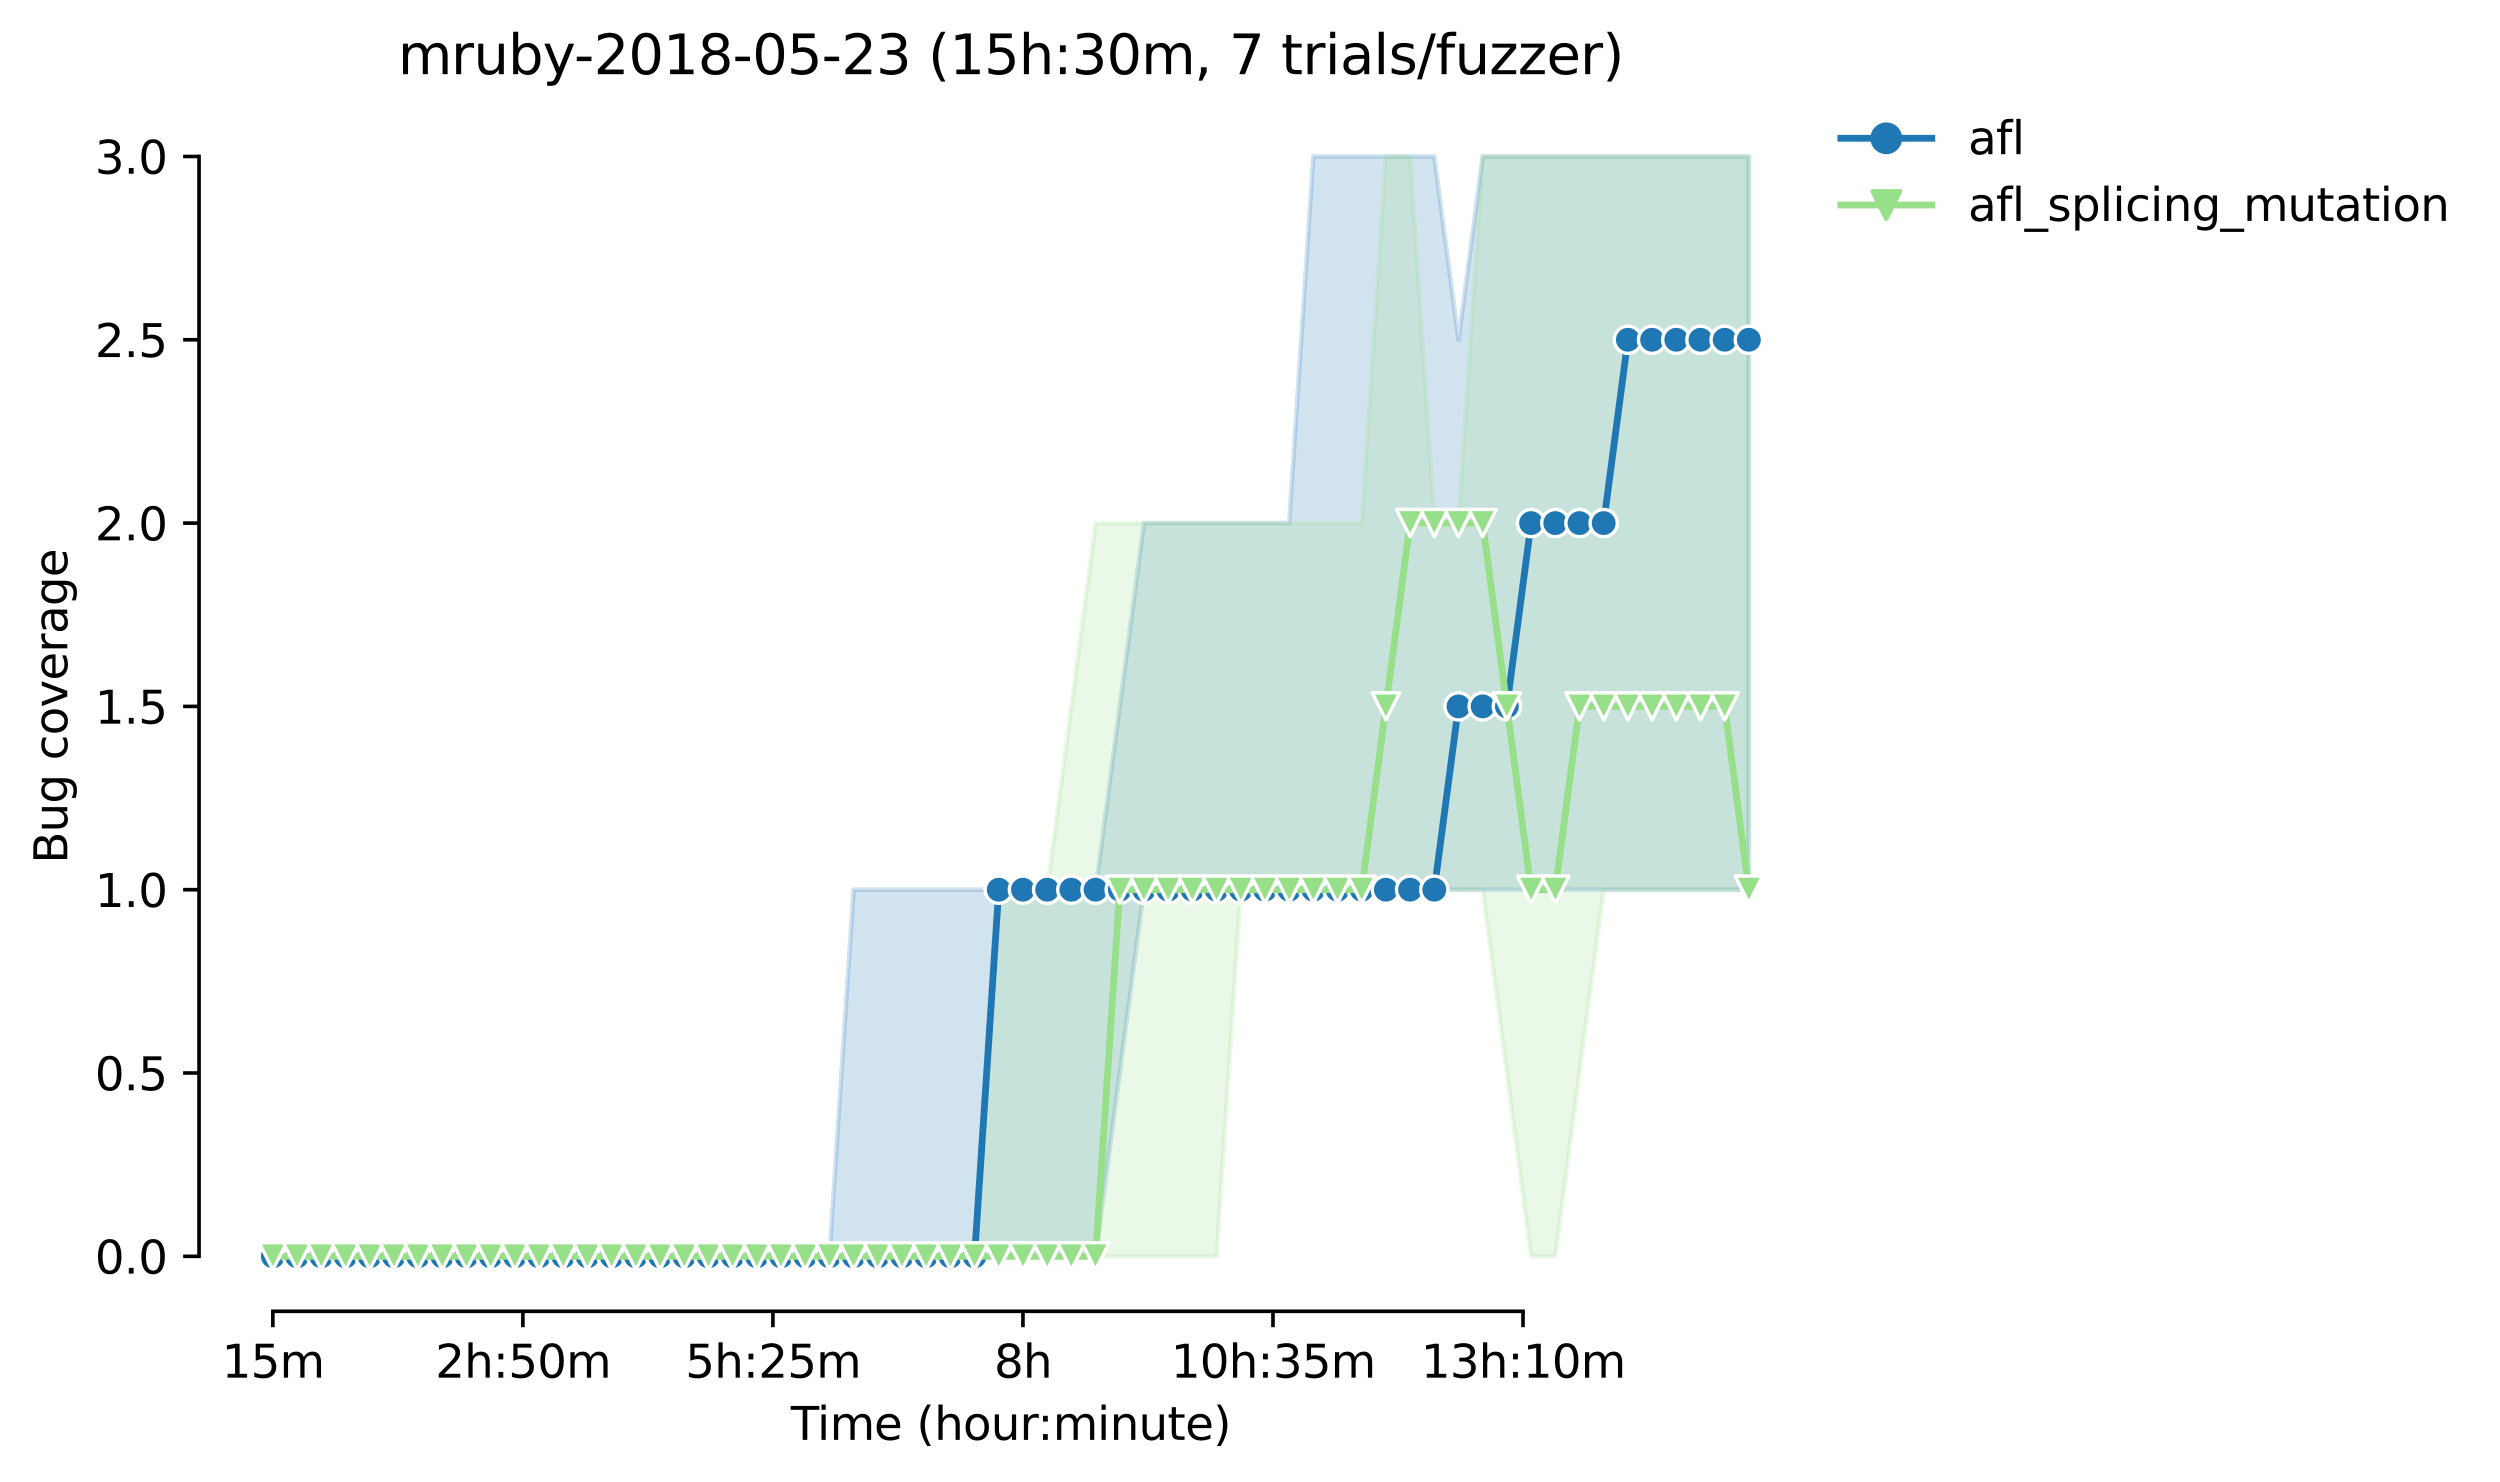 <?xml version="1.0" encoding="utf-8" standalone="no"?>
<!DOCTYPE svg PUBLIC "-//W3C//DTD SVG 1.1//EN"
  "http://www.w3.org/Graphics/SVG/1.1/DTD/svg11.dtd">
<svg height="325.986pt" version="1.1" viewBox="0 0 549.886 325.986" width="549.886pt" xmlns="http://www.w3.org/2000/svg" xmlns:xlink="http://www.w3.org/1999/xlink">
 <defs>
  <style type="text/css">*{stroke-linecap:butt;stroke-linejoin:round;}</style>
 </defs>
 <g id="figure_1">
  <g id="patch_1">
   <path d="M 0 325.986 
L 549.886 325.986 
L 549.886 0 
L 0 0 
z
" style="fill:#ffffff;"/>
  </g>
  <g id="axes_1">
   <g id="patch_2">
    <path d="M 43.781 288.43 
L 400.901 288.43 
L 400.901 22.318 
L 43.781 22.318 
z
" style="fill:#ffffff;"/>
   </g>
   <g id="PolyCollection_1">
    <defs>
     <path d="M 60.014 -49.652 
L 60.014 -49.652 
L 65.336 -49.652 
L 70.658 -49.652 
L 75.981 -49.652 
L 81.303 -49.652 
L 86.625 -49.652 
L 91.947 -49.652 
L 97.269 -49.652 
L 102.592 -49.652 
L 107.914 -49.652 
L 113.236 -49.652 
L 118.558 -49.652 
L 123.88 -49.652 
L 129.203 -49.652 
L 134.525 -49.652 
L 139.847 -49.652 
L 145.169 -49.652 
L 150.491 -49.652 
L 155.814 -49.652 
L 161.136 -49.652 
L 166.458 -49.652 
L 171.78 -49.652 
L 177.103 -49.652 
L 182.425 -49.652 
L 187.747 -49.652 
L 193.069 -49.652 
L 198.391 -49.652 
L 203.714 -49.652 
L 209.036 -49.652 
L 214.358 -49.652 
L 219.68 -49.652 
L 225.002 -49.652 
L 230.325 -49.652 
L 235.647 -49.652 
L 240.969 -49.652 
L 246.291 -89.972 
L 251.613 -130.292 
L 256.936 -130.292 
L 262.258 -130.292 
L 267.58 -130.292 
L 272.902 -130.292 
L 278.224 -130.292 
L 283.547 -130.292 
L 288.869 -130.292 
L 294.191 -130.292 
L 299.513 -130.292 
L 304.835 -130.292 
L 310.158 -130.292 
L 315.48 -130.292 
L 320.802 -130.292 
L 326.124 -130.292 
L 331.446 -130.292 
L 336.769 -130.292 
L 342.091 -130.292 
L 347.413 -130.292 
L 352.735 -130.292 
L 358.057 -130.292 
L 363.38 -130.292 
L 368.702 -130.292 
L 374.024 -130.292 
L 379.346 -130.292 
L 384.669 -130.292 
L 384.669 -291.572 
L 384.669 -291.572 
L 379.346 -291.572 
L 374.024 -291.572 
L 368.702 -291.572 
L 363.38 -291.572 
L 358.057 -291.572 
L 352.735 -291.572 
L 347.413 -291.572 
L 342.091 -291.572 
L 336.769 -291.572 
L 331.446 -291.572 
L 326.124 -291.572 
L 320.802 -251.252 
L 315.48 -291.572 
L 310.158 -291.572 
L 304.835 -291.572 
L 299.513 -291.572 
L 294.191 -291.572 
L 288.869 -291.572 
L 283.547 -210.932 
L 278.224 -210.932 
L 272.902 -210.932 
L 267.58 -210.932 
L 262.258 -210.932 
L 256.936 -210.932 
L 251.613 -210.932 
L 246.291 -170.612 
L 240.969 -130.292 
L 235.647 -130.292 
L 230.325 -130.292 
L 225.002 -130.292 
L 219.68 -130.292 
L 214.358 -130.292 
L 209.036 -130.292 
L 203.714 -130.292 
L 198.391 -130.292 
L 193.069 -130.292 
L 187.747 -130.292 
L 182.425 -49.652 
L 177.103 -49.652 
L 171.78 -49.652 
L 166.458 -49.652 
L 161.136 -49.652 
L 155.814 -49.652 
L 150.491 -49.652 
L 145.169 -49.652 
L 139.847 -49.652 
L 134.525 -49.652 
L 129.203 -49.652 
L 123.88 -49.652 
L 118.558 -49.652 
L 113.236 -49.652 
L 107.914 -49.652 
L 102.592 -49.652 
L 97.269 -49.652 
L 91.947 -49.652 
L 86.625 -49.652 
L 81.303 -49.652 
L 75.981 -49.652 
L 70.658 -49.652 
L 65.336 -49.652 
L 60.014 -49.652 
z
" id="me51b32b2ed" style="stroke:#1f77b4;stroke-opacity:0.2;"/>
    </defs>
    <g clip-path="url(#p54ca80a690)">
     <use style="fill:#1f77b4;fill-opacity:0.2;stroke:#1f77b4;stroke-opacity:0.2;" x="0" xlink:href="#me51b32b2ed" y="325.986"/>
    </g>
   </g>
   <g id="PolyCollection_2">
    <defs>
     <path d="M 60.014 -49.652 
L 60.014 -49.652 
L 65.336 -49.652 
L 70.658 -49.652 
L 75.981 -49.652 
L 81.303 -49.652 
L 86.625 -49.652 
L 91.947 -49.652 
L 97.269 -49.652 
L 102.592 -49.652 
L 107.914 -49.652 
L 113.236 -49.652 
L 118.558 -49.652 
L 123.88 -49.652 
L 129.203 -49.652 
L 134.525 -49.652 
L 139.847 -49.652 
L 145.169 -49.652 
L 150.491 -49.652 
L 155.814 -49.652 
L 161.136 -49.652 
L 166.458 -49.652 
L 171.78 -49.652 
L 177.103 -49.652 
L 182.425 -49.652 
L 187.747 -49.652 
L 193.069 -49.652 
L 198.391 -49.652 
L 203.714 -49.652 
L 209.036 -49.652 
L 214.358 -49.652 
L 219.68 -49.652 
L 225.002 -49.652 
L 230.325 -49.652 
L 235.647 -49.652 
L 240.969 -49.652 
L 246.291 -49.652 
L 251.613 -49.652 
L 256.936 -49.652 
L 262.258 -49.652 
L 267.58 -49.652 
L 272.902 -130.292 
L 278.224 -130.292 
L 283.547 -130.292 
L 288.869 -130.292 
L 294.191 -130.292 
L 299.513 -130.292 
L 304.835 -130.292 
L 310.158 -130.292 
L 315.48 -130.292 
L 320.802 -130.292 
L 326.124 -130.292 
L 331.446 -89.972 
L 336.769 -49.652 
L 342.091 -49.652 
L 347.413 -89.972 
L 352.735 -130.292 
L 358.057 -130.292 
L 363.38 -130.292 
L 368.702 -130.292 
L 374.024 -130.292 
L 379.346 -130.292 
L 384.669 -130.292 
L 384.669 -291.572 
L 384.669 -291.572 
L 379.346 -291.572 
L 374.024 -291.572 
L 368.702 -291.572 
L 363.38 -291.572 
L 358.057 -291.572 
L 352.735 -291.572 
L 347.413 -291.572 
L 342.091 -291.572 
L 336.769 -291.572 
L 331.446 -291.572 
L 326.124 -291.572 
L 320.802 -210.932 
L 315.48 -210.932 
L 310.158 -291.572 
L 304.835 -291.572 
L 299.513 -210.932 
L 294.191 -210.932 
L 288.869 -210.932 
L 283.547 -210.932 
L 278.224 -210.932 
L 272.902 -210.932 
L 267.58 -210.932 
L 262.258 -210.932 
L 256.936 -210.932 
L 251.613 -210.932 
L 246.291 -210.932 
L 240.969 -210.932 
L 235.647 -170.612 
L 230.325 -130.292 
L 225.002 -130.292 
L 219.68 -130.292 
L 214.358 -49.652 
L 209.036 -49.652 
L 203.714 -49.652 
L 198.391 -49.652 
L 193.069 -49.652 
L 187.747 -49.652 
L 182.425 -49.652 
L 177.103 -49.652 
L 171.78 -49.652 
L 166.458 -49.652 
L 161.136 -49.652 
L 155.814 -49.652 
L 150.491 -49.652 
L 145.169 -49.652 
L 139.847 -49.652 
L 134.525 -49.652 
L 129.203 -49.652 
L 123.88 -49.652 
L 118.558 -49.652 
L 113.236 -49.652 
L 107.914 -49.652 
L 102.592 -49.652 
L 97.269 -49.652 
L 91.947 -49.652 
L 86.625 -49.652 
L 81.303 -49.652 
L 75.981 -49.652 
L 70.658 -49.652 
L 65.336 -49.652 
L 60.014 -49.652 
z
" id="mda4cd35706" style="stroke:#98df8a;stroke-opacity:0.2;"/>
    </defs>
    <g clip-path="url(#p54ca80a690)">
     <use style="fill:#98df8a;fill-opacity:0.2;stroke:#98df8a;stroke-opacity:0.2;" x="0" xlink:href="#mda4cd35706" y="325.986"/>
    </g>
   </g>
   <g id="matplotlib.axis_1">
    <g id="xtick_1">
     <g id="line2d_1">
      <defs>
       <path d="M 0 0 
L 0 3.5 
" id="m172c577418" style="stroke:#000000;stroke-width:0.8;"/>
      </defs>
      <g>
       <use style="stroke:#000000;stroke-width:0.8;" x="60.014" xlink:href="#m172c577418" y="288.43"/>
      </g>
     </g>
     <g id="text_1">
      <!-- 15m -->
      <g transform="translate(48.781 303.029)scale(0.1 -0.1)">
       <defs>
        <path d="M 794 531 
L 1825 531 
L 1825 4091 
L 703 3866 
L 703 4441 
L 1819 4666 
L 2450 4666 
L 2450 531 
L 3481 531 
L 3481 0 
L 794 0 
L 794 531 
z
" id="DejaVuSans-31" transform="scale(0.016)"/>
        <path d="M 691 4666 
L 3169 4666 
L 3169 4134 
L 1269 4134 
L 1269 2991 
Q 1406 3038 1543 3061 
Q 1681 3084 1819 3084 
Q 2600 3084 3056 2656 
Q 3513 2228 3513 1497 
Q 3513 744 3044 326 
Q 2575 -91 1722 -91 
Q 1428 -91 1123 -41 
Q 819 9 494 109 
L 494 744 
Q 775 591 1075 516 
Q 1375 441 1709 441 
Q 2250 441 2565 725 
Q 2881 1009 2881 1497 
Q 2881 1984 2565 2268 
Q 2250 2553 1709 2553 
Q 1456 2553 1204 2497 
Q 953 2441 691 2322 
L 691 4666 
z
" id="DejaVuSans-35" transform="scale(0.016)"/>
        <path d="M 3328 2828 
Q 3544 3216 3844 3400 
Q 4144 3584 4550 3584 
Q 5097 3584 5394 3201 
Q 5691 2819 5691 2113 
L 5691 0 
L 5113 0 
L 5113 2094 
Q 5113 2597 4934 2840 
Q 4756 3084 4391 3084 
Q 3944 3084 3684 2787 
Q 3425 2491 3425 1978 
L 3425 0 
L 2847 0 
L 2847 2094 
Q 2847 2600 2669 2842 
Q 2491 3084 2119 3084 
Q 1678 3084 1418 2786 
Q 1159 2488 1159 1978 
L 1159 0 
L 581 0 
L 581 3500 
L 1159 3500 
L 1159 2956 
Q 1356 3278 1631 3431 
Q 1906 3584 2284 3584 
Q 2666 3584 2933 3390 
Q 3200 3197 3328 2828 
z
" id="DejaVuSans-6d" transform="scale(0.016)"/>
       </defs>
       <use xlink:href="#DejaVuSans-31"/>
       <use x="63.623" xlink:href="#DejaVuSans-35"/>
       <use x="127.246" xlink:href="#DejaVuSans-6d"/>
      </g>
     </g>
    </g>
    <g id="xtick_2">
     <g id="line2d_2">
      <g>
       <use style="stroke:#000000;stroke-width:0.8;" x="115.01" xlink:href="#m172c577418" y="288.43"/>
      </g>
     </g>
     <g id="text_2">
      <!-- 2h:50m -->
      <g transform="translate(95.743 303.029)scale(0.1 -0.1)">
       <defs>
        <path d="M 1228 531 
L 3431 531 
L 3431 0 
L 469 0 
L 469 531 
Q 828 903 1448 1529 
Q 2069 2156 2228 2338 
Q 2531 2678 2651 2914 
Q 2772 3150 2772 3378 
Q 2772 3750 2511 3984 
Q 2250 4219 1831 4219 
Q 1534 4219 1204 4116 
Q 875 4013 500 3803 
L 500 4441 
Q 881 4594 1212 4672 
Q 1544 4750 1819 4750 
Q 2544 4750 2975 4387 
Q 3406 4025 3406 3419 
Q 3406 3131 3298 2873 
Q 3191 2616 2906 2266 
Q 2828 2175 2409 1742 
Q 1991 1309 1228 531 
z
" id="DejaVuSans-32" transform="scale(0.016)"/>
        <path d="M 3513 2113 
L 3513 0 
L 2938 0 
L 2938 2094 
Q 2938 2591 2744 2837 
Q 2550 3084 2163 3084 
Q 1697 3084 1428 2787 
Q 1159 2491 1159 1978 
L 1159 0 
L 581 0 
L 581 4863 
L 1159 4863 
L 1159 2956 
Q 1366 3272 1645 3428 
Q 1925 3584 2291 3584 
Q 2894 3584 3203 3211 
Q 3513 2838 3513 2113 
z
" id="DejaVuSans-68" transform="scale(0.016)"/>
        <path d="M 750 794 
L 1409 794 
L 1409 0 
L 750 0 
L 750 794 
z
M 750 3309 
L 1409 3309 
L 1409 2516 
L 750 2516 
L 750 3309 
z
" id="DejaVuSans-3a" transform="scale(0.016)"/>
        <path d="M 2034 4250 
Q 1547 4250 1301 3770 
Q 1056 3291 1056 2328 
Q 1056 1369 1301 889 
Q 1547 409 2034 409 
Q 2525 409 2770 889 
Q 3016 1369 3016 2328 
Q 3016 3291 2770 3770 
Q 2525 4250 2034 4250 
z
M 2034 4750 
Q 2819 4750 3233 4129 
Q 3647 3509 3647 2328 
Q 3647 1150 3233 529 
Q 2819 -91 2034 -91 
Q 1250 -91 836 529 
Q 422 1150 422 2328 
Q 422 3509 836 4129 
Q 1250 4750 2034 4750 
z
" id="DejaVuSans-30" transform="scale(0.016)"/>
       </defs>
       <use xlink:href="#DejaVuSans-32"/>
       <use x="63.623" xlink:href="#DejaVuSans-68"/>
       <use x="127.002" xlink:href="#DejaVuSans-3a"/>
       <use x="160.693" xlink:href="#DejaVuSans-35"/>
       <use x="224.316" xlink:href="#DejaVuSans-30"/>
       <use x="287.939" xlink:href="#DejaVuSans-6d"/>
      </g>
     </g>
    </g>
    <g id="xtick_3">
     <g id="line2d_3">
      <g>
       <use style="stroke:#000000;stroke-width:0.8;" x="170.006" xlink:href="#m172c577418" y="288.43"/>
      </g>
     </g>
     <g id="text_3">
      <!-- 5h:25m -->
      <g transform="translate(150.739 303.029)scale(0.1 -0.1)">
       <use xlink:href="#DejaVuSans-35"/>
       <use x="63.623" xlink:href="#DejaVuSans-68"/>
       <use x="127.002" xlink:href="#DejaVuSans-3a"/>
       <use x="160.693" xlink:href="#DejaVuSans-32"/>
       <use x="224.316" xlink:href="#DejaVuSans-35"/>
       <use x="287.939" xlink:href="#DejaVuSans-6d"/>
      </g>
     </g>
    </g>
    <g id="xtick_4">
     <g id="line2d_4">
      <g>
       <use style="stroke:#000000;stroke-width:0.8;" x="225.002" xlink:href="#m172c577418" y="288.43"/>
      </g>
     </g>
     <g id="text_4">
      <!-- 8h -->
      <g transform="translate(218.652 303.029)scale(0.1 -0.1)">
       <defs>
        <path d="M 2034 2216 
Q 1584 2216 1326 1975 
Q 1069 1734 1069 1313 
Q 1069 891 1326 650 
Q 1584 409 2034 409 
Q 2484 409 2743 651 
Q 3003 894 3003 1313 
Q 3003 1734 2745 1975 
Q 2488 2216 2034 2216 
z
M 1403 2484 
Q 997 2584 770 2862 
Q 544 3141 544 3541 
Q 544 4100 942 4425 
Q 1341 4750 2034 4750 
Q 2731 4750 3128 4425 
Q 3525 4100 3525 3541 
Q 3525 3141 3298 2862 
Q 3072 2584 2669 2484 
Q 3125 2378 3379 2068 
Q 3634 1759 3634 1313 
Q 3634 634 3220 271 
Q 2806 -91 2034 -91 
Q 1263 -91 848 271 
Q 434 634 434 1313 
Q 434 1759 690 2068 
Q 947 2378 1403 2484 
z
M 1172 3481 
Q 1172 3119 1398 2916 
Q 1625 2713 2034 2713 
Q 2441 2713 2670 2916 
Q 2900 3119 2900 3481 
Q 2900 3844 2670 4047 
Q 2441 4250 2034 4250 
Q 1625 4250 1398 4047 
Q 1172 3844 1172 3481 
z
" id="DejaVuSans-38" transform="scale(0.016)"/>
       </defs>
       <use xlink:href="#DejaVuSans-38"/>
       <use x="63.623" xlink:href="#DejaVuSans-68"/>
      </g>
     </g>
    </g>
    <g id="xtick_5">
     <g id="line2d_5">
      <g>
       <use style="stroke:#000000;stroke-width:0.8;" x="279.998" xlink:href="#m172c577418" y="288.43"/>
      </g>
     </g>
     <g id="text_5">
      <!-- 10h:35m -->
      <g transform="translate(257.55 303.029)scale(0.1 -0.1)">
       <defs>
        <path d="M 2597 2516 
Q 3050 2419 3304 2112 
Q 3559 1806 3559 1356 
Q 3559 666 3084 287 
Q 2609 -91 1734 -91 
Q 1441 -91 1130 -33 
Q 819 25 488 141 
L 488 750 
Q 750 597 1062 519 
Q 1375 441 1716 441 
Q 2309 441 2620 675 
Q 2931 909 2931 1356 
Q 2931 1769 2642 2001 
Q 2353 2234 1838 2234 
L 1294 2234 
L 1294 2753 
L 1863 2753 
Q 2328 2753 2575 2939 
Q 2822 3125 2822 3475 
Q 2822 3834 2567 4026 
Q 2313 4219 1838 4219 
Q 1578 4219 1281 4162 
Q 984 4106 628 3988 
L 628 4550 
Q 988 4650 1302 4700 
Q 1616 4750 1894 4750 
Q 2613 4750 3031 4423 
Q 3450 4097 3450 3541 
Q 3450 3153 3228 2886 
Q 3006 2619 2597 2516 
z
" id="DejaVuSans-33" transform="scale(0.016)"/>
       </defs>
       <use xlink:href="#DejaVuSans-31"/>
       <use x="63.623" xlink:href="#DejaVuSans-30"/>
       <use x="127.246" xlink:href="#DejaVuSans-68"/>
       <use x="190.625" xlink:href="#DejaVuSans-3a"/>
       <use x="224.316" xlink:href="#DejaVuSans-33"/>
       <use x="287.939" xlink:href="#DejaVuSans-35"/>
       <use x="351.562" xlink:href="#DejaVuSans-6d"/>
      </g>
     </g>
    </g>
    <g id="xtick_6">
     <g id="line2d_6">
      <g>
       <use style="stroke:#000000;stroke-width:0.8;" x="334.995" xlink:href="#m172c577418" y="288.43"/>
      </g>
     </g>
     <g id="text_6">
      <!-- 13h:10m -->
      <g transform="translate(312.546 303.029)scale(0.1 -0.1)">
       <use xlink:href="#DejaVuSans-31"/>
       <use x="63.623" xlink:href="#DejaVuSans-33"/>
       <use x="127.246" xlink:href="#DejaVuSans-68"/>
       <use x="190.625" xlink:href="#DejaVuSans-3a"/>
       <use x="224.316" xlink:href="#DejaVuSans-31"/>
       <use x="287.939" xlink:href="#DejaVuSans-30"/>
       <use x="351.562" xlink:href="#DejaVuSans-6d"/>
      </g>
     </g>
    </g>
    <g id="text_7">
     <!-- Time (hour:minute) -->
     <g transform="translate(173.934 316.707)scale(0.1 -0.1)">
      <defs>
       <path d="M -19 4666 
L 3928 4666 
L 3928 4134 
L 2272 4134 
L 2272 0 
L 1638 0 
L 1638 4134 
L -19 4134 
L -19 4666 
z
" id="DejaVuSans-54" transform="scale(0.016)"/>
       <path d="M 603 3500 
L 1178 3500 
L 1178 0 
L 603 0 
L 603 3500 
z
M 603 4863 
L 1178 4863 
L 1178 4134 
L 603 4134 
L 603 4863 
z
" id="DejaVuSans-69" transform="scale(0.016)"/>
       <path d="M 3597 1894 
L 3597 1613 
L 953 1613 
Q 991 1019 1311 708 
Q 1631 397 2203 397 
Q 2534 397 2845 478 
Q 3156 559 3463 722 
L 3463 178 
Q 3153 47 2828 -22 
Q 2503 -91 2169 -91 
Q 1331 -91 842 396 
Q 353 884 353 1716 
Q 353 2575 817 3079 
Q 1281 3584 2069 3584 
Q 2775 3584 3186 3129 
Q 3597 2675 3597 1894 
z
M 3022 2063 
Q 3016 2534 2758 2815 
Q 2500 3097 2075 3097 
Q 1594 3097 1305 2825 
Q 1016 2553 972 2059 
L 3022 2063 
z
" id="DejaVuSans-65" transform="scale(0.016)"/>
       <path id="DejaVuSans-20" transform="scale(0.016)"/>
       <path d="M 1984 4856 
Q 1566 4138 1362 3434 
Q 1159 2731 1159 2009 
Q 1159 1288 1364 580 
Q 1569 -128 1984 -844 
L 1484 -844 
Q 1016 -109 783 600 
Q 550 1309 550 2009 
Q 550 2706 781 3412 
Q 1013 4119 1484 4856 
L 1984 4856 
z
" id="DejaVuSans-28" transform="scale(0.016)"/>
       <path d="M 1959 3097 
Q 1497 3097 1228 2736 
Q 959 2375 959 1747 
Q 959 1119 1226 758 
Q 1494 397 1959 397 
Q 2419 397 2687 759 
Q 2956 1122 2956 1747 
Q 2956 2369 2687 2733 
Q 2419 3097 1959 3097 
z
M 1959 3584 
Q 2709 3584 3137 3096 
Q 3566 2609 3566 1747 
Q 3566 888 3137 398 
Q 2709 -91 1959 -91 
Q 1206 -91 779 398 
Q 353 888 353 1747 
Q 353 2609 779 3096 
Q 1206 3584 1959 3584 
z
" id="DejaVuSans-6f" transform="scale(0.016)"/>
       <path d="M 544 1381 
L 544 3500 
L 1119 3500 
L 1119 1403 
Q 1119 906 1312 657 
Q 1506 409 1894 409 
Q 2359 409 2629 706 
Q 2900 1003 2900 1516 
L 2900 3500 
L 3475 3500 
L 3475 0 
L 2900 0 
L 2900 538 
Q 2691 219 2414 64 
Q 2138 -91 1772 -91 
Q 1169 -91 856 284 
Q 544 659 544 1381 
z
M 1991 3584 
L 1991 3584 
z
" id="DejaVuSans-75" transform="scale(0.016)"/>
       <path d="M 2631 2963 
Q 2534 3019 2420 3045 
Q 2306 3072 2169 3072 
Q 1681 3072 1420 2755 
Q 1159 2438 1159 1844 
L 1159 0 
L 581 0 
L 581 3500 
L 1159 3500 
L 1159 2956 
Q 1341 3275 1631 3429 
Q 1922 3584 2338 3584 
Q 2397 3584 2469 3576 
Q 2541 3569 2628 3553 
L 2631 2963 
z
" id="DejaVuSans-72" transform="scale(0.016)"/>
       <path d="M 3513 2113 
L 3513 0 
L 2938 0 
L 2938 2094 
Q 2938 2591 2744 2837 
Q 2550 3084 2163 3084 
Q 1697 3084 1428 2787 
Q 1159 2491 1159 1978 
L 1159 0 
L 581 0 
L 581 3500 
L 1159 3500 
L 1159 2956 
Q 1366 3272 1645 3428 
Q 1925 3584 2291 3584 
Q 2894 3584 3203 3211 
Q 3513 2838 3513 2113 
z
" id="DejaVuSans-6e" transform="scale(0.016)"/>
       <path d="M 1172 4494 
L 1172 3500 
L 2356 3500 
L 2356 3053 
L 1172 3053 
L 1172 1153 
Q 1172 725 1289 603 
Q 1406 481 1766 481 
L 2356 481 
L 2356 0 
L 1766 0 
Q 1100 0 847 248 
Q 594 497 594 1153 
L 594 3053 
L 172 3053 
L 172 3500 
L 594 3500 
L 594 4494 
L 1172 4494 
z
" id="DejaVuSans-74" transform="scale(0.016)"/>
       <path d="M 513 4856 
L 1013 4856 
Q 1481 4119 1714 3412 
Q 1947 2706 1947 2009 
Q 1947 1309 1714 600 
Q 1481 -109 1013 -844 
L 513 -844 
Q 928 -128 1133 580 
Q 1338 1288 1338 2009 
Q 1338 2731 1133 3434 
Q 928 4138 513 4856 
z
" id="DejaVuSans-29" transform="scale(0.016)"/>
      </defs>
      <use xlink:href="#DejaVuSans-54"/>
      <use x="57.959" xlink:href="#DejaVuSans-69"/>
      <use x="85.742" xlink:href="#DejaVuSans-6d"/>
      <use x="183.154" xlink:href="#DejaVuSans-65"/>
      <use x="244.678" xlink:href="#DejaVuSans-20"/>
      <use x="276.465" xlink:href="#DejaVuSans-28"/>
      <use x="315.479" xlink:href="#DejaVuSans-68"/>
      <use x="378.857" xlink:href="#DejaVuSans-6f"/>
      <use x="440.039" xlink:href="#DejaVuSans-75"/>
      <use x="503.418" xlink:href="#DejaVuSans-72"/>
      <use x="542.781" xlink:href="#DejaVuSans-3a"/>
      <use x="576.473" xlink:href="#DejaVuSans-6d"/>
      <use x="673.885" xlink:href="#DejaVuSans-69"/>
      <use x="701.668" xlink:href="#DejaVuSans-6e"/>
      <use x="765.047" xlink:href="#DejaVuSans-75"/>
      <use x="828.426" xlink:href="#DejaVuSans-74"/>
      <use x="867.635" xlink:href="#DejaVuSans-65"/>
      <use x="929.158" xlink:href="#DejaVuSans-29"/>
     </g>
    </g>
   </g>
   <g id="matplotlib.axis_2">
    <g id="ytick_1">
     <g id="line2d_7">
      <defs>
       <path d="M 0 0 
L -3.5 0 
" id="me36398a1e1" style="stroke:#000000;stroke-width:0.8;"/>
      </defs>
      <g>
       <use style="stroke:#000000;stroke-width:0.8;" x="43.781" xlink:href="#me36398a1e1" y="276.334"/>
      </g>
     </g>
     <g id="text_8">
      <!-- 0.0 -->
      <g transform="translate(20.878 280.133)scale(0.1 -0.1)">
       <defs>
        <path d="M 684 794 
L 1344 794 
L 1344 0 
L 684 0 
L 684 794 
z
" id="DejaVuSans-2e" transform="scale(0.016)"/>
       </defs>
       <use xlink:href="#DejaVuSans-30"/>
       <use x="63.623" xlink:href="#DejaVuSans-2e"/>
       <use x="95.41" xlink:href="#DejaVuSans-30"/>
      </g>
     </g>
    </g>
    <g id="ytick_2">
     <g id="line2d_8">
      <g>
       <use style="stroke:#000000;stroke-width:0.8;" x="43.781" xlink:href="#me36398a1e1" y="236.014"/>
      </g>
     </g>
     <g id="text_9">
      <!-- 0.5 -->
      <g transform="translate(20.878 239.813)scale(0.1 -0.1)">
       <use xlink:href="#DejaVuSans-30"/>
       <use x="63.623" xlink:href="#DejaVuSans-2e"/>
       <use x="95.41" xlink:href="#DejaVuSans-35"/>
      </g>
     </g>
    </g>
    <g id="ytick_3">
     <g id="line2d_9">
      <g>
       <use style="stroke:#000000;stroke-width:0.8;" x="43.781" xlink:href="#me36398a1e1" y="195.694"/>
      </g>
     </g>
     <g id="text_10">
      <!-- 1.0 -->
      <g transform="translate(20.878 199.493)scale(0.1 -0.1)">
       <use xlink:href="#DejaVuSans-31"/>
       <use x="63.623" xlink:href="#DejaVuSans-2e"/>
       <use x="95.41" xlink:href="#DejaVuSans-30"/>
      </g>
     </g>
    </g>
    <g id="ytick_4">
     <g id="line2d_10">
      <g>
       <use style="stroke:#000000;stroke-width:0.8;" x="43.781" xlink:href="#me36398a1e1" y="155.374"/>
      </g>
     </g>
     <g id="text_11">
      <!-- 1.5 -->
      <g transform="translate(20.878 159.173)scale(0.1 -0.1)">
       <use xlink:href="#DejaVuSans-31"/>
       <use x="63.623" xlink:href="#DejaVuSans-2e"/>
       <use x="95.41" xlink:href="#DejaVuSans-35"/>
      </g>
     </g>
    </g>
    <g id="ytick_5">
     <g id="line2d_11">
      <g>
       <use style="stroke:#000000;stroke-width:0.8;" x="43.781" xlink:href="#me36398a1e1" y="115.054"/>
      </g>
     </g>
     <g id="text_12">
      <!-- 2.0 -->
      <g transform="translate(20.878 118.853)scale(0.1 -0.1)">
       <use xlink:href="#DejaVuSans-32"/>
       <use x="63.623" xlink:href="#DejaVuSans-2e"/>
       <use x="95.41" xlink:href="#DejaVuSans-30"/>
      </g>
     </g>
    </g>
    <g id="ytick_6">
     <g id="line2d_12">
      <g>
       <use style="stroke:#000000;stroke-width:0.8;" x="43.781" xlink:href="#me36398a1e1" y="74.734"/>
      </g>
     </g>
     <g id="text_13">
      <!-- 2.5 -->
      <g transform="translate(20.878 78.533)scale(0.1 -0.1)">
       <use xlink:href="#DejaVuSans-32"/>
       <use x="63.623" xlink:href="#DejaVuSans-2e"/>
       <use x="95.41" xlink:href="#DejaVuSans-35"/>
      </g>
     </g>
    </g>
    <g id="ytick_7">
     <g id="line2d_13">
      <g>
       <use style="stroke:#000000;stroke-width:0.8;" x="43.781" xlink:href="#me36398a1e1" y="34.414"/>
      </g>
     </g>
     <g id="text_14">
      <!-- 3.0 -->
      <g transform="translate(20.878 38.213)scale(0.1 -0.1)">
       <use xlink:href="#DejaVuSans-33"/>
       <use x="63.623" xlink:href="#DejaVuSans-2e"/>
       <use x="95.41" xlink:href="#DejaVuSans-30"/>
      </g>
     </g>
    </g>
    <g id="text_15">
     <!-- Bug coverage -->
     <g transform="translate(14.798 189.951)rotate(-90)scale(0.1 -0.1)">
      <defs>
       <path d="M 1259 2228 
L 1259 519 
L 2272 519 
Q 2781 519 3026 730 
Q 3272 941 3272 1375 
Q 3272 1813 3026 2020 
Q 2781 2228 2272 2228 
L 1259 2228 
z
M 1259 4147 
L 1259 2741 
L 2194 2741 
Q 2656 2741 2882 2914 
Q 3109 3088 3109 3444 
Q 3109 3797 2882 3972 
Q 2656 4147 2194 4147 
L 1259 4147 
z
M 628 4666 
L 2241 4666 
Q 2963 4666 3353 4366 
Q 3744 4066 3744 3513 
Q 3744 3084 3544 2831 
Q 3344 2578 2956 2516 
Q 3422 2416 3680 2098 
Q 3938 1781 3938 1306 
Q 3938 681 3513 340 
Q 3088 0 2303 0 
L 628 0 
L 628 4666 
z
" id="DejaVuSans-42" transform="scale(0.016)"/>
       <path d="M 2906 1791 
Q 2906 2416 2648 2759 
Q 2391 3103 1925 3103 
Q 1463 3103 1205 2759 
Q 947 2416 947 1791 
Q 947 1169 1205 825 
Q 1463 481 1925 481 
Q 2391 481 2648 825 
Q 2906 1169 2906 1791 
z
M 3481 434 
Q 3481 -459 3084 -895 
Q 2688 -1331 1869 -1331 
Q 1566 -1331 1297 -1286 
Q 1028 -1241 775 -1147 
L 775 -588 
Q 1028 -725 1275 -790 
Q 1522 -856 1778 -856 
Q 2344 -856 2625 -561 
Q 2906 -266 2906 331 
L 2906 616 
Q 2728 306 2450 153 
Q 2172 0 1784 0 
Q 1141 0 747 490 
Q 353 981 353 1791 
Q 353 2603 747 3093 
Q 1141 3584 1784 3584 
Q 2172 3584 2450 3431 
Q 2728 3278 2906 2969 
L 2906 3500 
L 3481 3500 
L 3481 434 
z
" id="DejaVuSans-67" transform="scale(0.016)"/>
       <path d="M 3122 3366 
L 3122 2828 
Q 2878 2963 2633 3030 
Q 2388 3097 2138 3097 
Q 1578 3097 1268 2742 
Q 959 2388 959 1747 
Q 959 1106 1268 751 
Q 1578 397 2138 397 
Q 2388 397 2633 464 
Q 2878 531 3122 666 
L 3122 134 
Q 2881 22 2623 -34 
Q 2366 -91 2075 -91 
Q 1284 -91 818 406 
Q 353 903 353 1747 
Q 353 2603 823 3093 
Q 1294 3584 2113 3584 
Q 2378 3584 2631 3529 
Q 2884 3475 3122 3366 
z
" id="DejaVuSans-63" transform="scale(0.016)"/>
       <path d="M 191 3500 
L 800 3500 
L 1894 563 
L 2988 3500 
L 3597 3500 
L 2284 0 
L 1503 0 
L 191 3500 
z
" id="DejaVuSans-76" transform="scale(0.016)"/>
       <path d="M 2194 1759 
Q 1497 1759 1228 1600 
Q 959 1441 959 1056 
Q 959 750 1161 570 
Q 1363 391 1709 391 
Q 2188 391 2477 730 
Q 2766 1069 2766 1631 
L 2766 1759 
L 2194 1759 
z
M 3341 1997 
L 3341 0 
L 2766 0 
L 2766 531 
Q 2569 213 2275 61 
Q 1981 -91 1556 -91 
Q 1019 -91 701 211 
Q 384 513 384 1019 
Q 384 1609 779 1909 
Q 1175 2209 1959 2209 
L 2766 2209 
L 2766 2266 
Q 2766 2663 2505 2880 
Q 2244 3097 1772 3097 
Q 1472 3097 1187 3025 
Q 903 2953 641 2809 
L 641 3341 
Q 956 3463 1253 3523 
Q 1550 3584 1831 3584 
Q 2591 3584 2966 3190 
Q 3341 2797 3341 1997 
z
" id="DejaVuSans-61" transform="scale(0.016)"/>
      </defs>
      <use xlink:href="#DejaVuSans-42"/>
      <use x="68.604" xlink:href="#DejaVuSans-75"/>
      <use x="131.982" xlink:href="#DejaVuSans-67"/>
      <use x="195.459" xlink:href="#DejaVuSans-20"/>
      <use x="227.246" xlink:href="#DejaVuSans-63"/>
      <use x="282.227" xlink:href="#DejaVuSans-6f"/>
      <use x="343.408" xlink:href="#DejaVuSans-76"/>
      <use x="402.588" xlink:href="#DejaVuSans-65"/>
      <use x="464.111" xlink:href="#DejaVuSans-72"/>
      <use x="505.225" xlink:href="#DejaVuSans-61"/>
      <use x="566.504" xlink:href="#DejaVuSans-67"/>
      <use x="629.98" xlink:href="#DejaVuSans-65"/>
     </g>
    </g>
   </g>
   <g id="line2d_14">
    <path clip-path="url(#p54ca80a690)" d="M 60.014 276.334 
L 65.336 276.334 
L 70.658 276.334 
L 75.981 276.334 
L 81.303 276.334 
L 86.625 276.334 
L 91.947 276.334 
L 97.269 276.334 
L 102.592 276.334 
L 107.914 276.334 
L 113.236 276.334 
L 118.558 276.334 
L 123.88 276.334 
L 129.203 276.334 
L 134.525 276.334 
L 139.847 276.334 
L 145.169 276.334 
L 150.491 276.334 
L 155.814 276.334 
L 161.136 276.334 
L 166.458 276.334 
L 171.78 276.334 
L 177.103 276.334 
L 182.425 276.334 
L 187.747 276.334 
L 193.069 276.334 
L 198.391 276.334 
L 203.714 276.334 
L 209.036 276.334 
L 214.358 276.334 
L 219.68 195.694 
L 225.002 195.694 
L 230.325 195.694 
L 235.647 195.694 
L 240.969 195.694 
L 246.291 195.694 
L 251.613 195.694 
L 256.936 195.694 
L 262.258 195.694 
L 267.58 195.694 
L 272.902 195.694 
L 278.224 195.694 
L 283.547 195.694 
L 288.869 195.694 
L 294.191 195.694 
L 299.513 195.694 
L 304.835 195.694 
L 310.158 195.694 
L 315.48 195.694 
L 320.802 155.374 
L 326.124 155.374 
L 331.446 155.374 
L 336.769 115.054 
L 342.091 115.054 
L 347.413 115.054 
L 352.735 115.054 
L 358.057 74.734 
L 363.38 74.734 
L 368.702 74.734 
L 374.024 74.734 
L 379.346 74.734 
L 384.669 74.734 
" style="fill:none;stroke:#1f77b4;stroke-linecap:square;stroke-width:1.5;"/>
    <defs>
     <path d="M 0 3 
C 0.796 3 1.559 2.684 2.121 2.121 
C 2.684 1.559 3 0.796 3 0 
C 3 -0.796 2.684 -1.559 2.121 -2.121 
C 1.559 -2.684 0.796 -3 0 -3 
C -0.796 -3 -1.559 -2.684 -2.121 -2.121 
C -2.684 -1.559 -3 -0.796 -3 0 
C -3 0.796 -2.684 1.559 -2.121 2.121 
C -1.559 2.684 -0.796 3 0 3 
z
" id="mf104728f9d" style="stroke:#ffffff;stroke-width:0.75;"/>
    </defs>
    <g clip-path="url(#p54ca80a690)">
     <use style="fill:#1f77b4;stroke:#ffffff;stroke-width:0.75;" x="60.014" xlink:href="#mf104728f9d" y="276.334"/>
     <use style="fill:#1f77b4;stroke:#ffffff;stroke-width:0.75;" x="65.336" xlink:href="#mf104728f9d" y="276.334"/>
     <use style="fill:#1f77b4;stroke:#ffffff;stroke-width:0.75;" x="70.658" xlink:href="#mf104728f9d" y="276.334"/>
     <use style="fill:#1f77b4;stroke:#ffffff;stroke-width:0.75;" x="75.981" xlink:href="#mf104728f9d" y="276.334"/>
     <use style="fill:#1f77b4;stroke:#ffffff;stroke-width:0.75;" x="81.303" xlink:href="#mf104728f9d" y="276.334"/>
     <use style="fill:#1f77b4;stroke:#ffffff;stroke-width:0.75;" x="86.625" xlink:href="#mf104728f9d" y="276.334"/>
     <use style="fill:#1f77b4;stroke:#ffffff;stroke-width:0.75;" x="91.947" xlink:href="#mf104728f9d" y="276.334"/>
     <use style="fill:#1f77b4;stroke:#ffffff;stroke-width:0.75;" x="97.269" xlink:href="#mf104728f9d" y="276.334"/>
     <use style="fill:#1f77b4;stroke:#ffffff;stroke-width:0.75;" x="102.592" xlink:href="#mf104728f9d" y="276.334"/>
     <use style="fill:#1f77b4;stroke:#ffffff;stroke-width:0.75;" x="107.914" xlink:href="#mf104728f9d" y="276.334"/>
     <use style="fill:#1f77b4;stroke:#ffffff;stroke-width:0.75;" x="113.236" xlink:href="#mf104728f9d" y="276.334"/>
     <use style="fill:#1f77b4;stroke:#ffffff;stroke-width:0.75;" x="118.558" xlink:href="#mf104728f9d" y="276.334"/>
     <use style="fill:#1f77b4;stroke:#ffffff;stroke-width:0.75;" x="123.88" xlink:href="#mf104728f9d" y="276.334"/>
     <use style="fill:#1f77b4;stroke:#ffffff;stroke-width:0.75;" x="129.203" xlink:href="#mf104728f9d" y="276.334"/>
     <use style="fill:#1f77b4;stroke:#ffffff;stroke-width:0.75;" x="134.525" xlink:href="#mf104728f9d" y="276.334"/>
     <use style="fill:#1f77b4;stroke:#ffffff;stroke-width:0.75;" x="139.847" xlink:href="#mf104728f9d" y="276.334"/>
     <use style="fill:#1f77b4;stroke:#ffffff;stroke-width:0.75;" x="145.169" xlink:href="#mf104728f9d" y="276.334"/>
     <use style="fill:#1f77b4;stroke:#ffffff;stroke-width:0.75;" x="150.491" xlink:href="#mf104728f9d" y="276.334"/>
     <use style="fill:#1f77b4;stroke:#ffffff;stroke-width:0.75;" x="155.814" xlink:href="#mf104728f9d" y="276.334"/>
     <use style="fill:#1f77b4;stroke:#ffffff;stroke-width:0.75;" x="161.136" xlink:href="#mf104728f9d" y="276.334"/>
     <use style="fill:#1f77b4;stroke:#ffffff;stroke-width:0.75;" x="166.458" xlink:href="#mf104728f9d" y="276.334"/>
     <use style="fill:#1f77b4;stroke:#ffffff;stroke-width:0.75;" x="171.78" xlink:href="#mf104728f9d" y="276.334"/>
     <use style="fill:#1f77b4;stroke:#ffffff;stroke-width:0.75;" x="177.103" xlink:href="#mf104728f9d" y="276.334"/>
     <use style="fill:#1f77b4;stroke:#ffffff;stroke-width:0.75;" x="182.425" xlink:href="#mf104728f9d" y="276.334"/>
     <use style="fill:#1f77b4;stroke:#ffffff;stroke-width:0.75;" x="187.747" xlink:href="#mf104728f9d" y="276.334"/>
     <use style="fill:#1f77b4;stroke:#ffffff;stroke-width:0.75;" x="193.069" xlink:href="#mf104728f9d" y="276.334"/>
     <use style="fill:#1f77b4;stroke:#ffffff;stroke-width:0.75;" x="198.391" xlink:href="#mf104728f9d" y="276.334"/>
     <use style="fill:#1f77b4;stroke:#ffffff;stroke-width:0.75;" x="203.714" xlink:href="#mf104728f9d" y="276.334"/>
     <use style="fill:#1f77b4;stroke:#ffffff;stroke-width:0.75;" x="209.036" xlink:href="#mf104728f9d" y="276.334"/>
     <use style="fill:#1f77b4;stroke:#ffffff;stroke-width:0.75;" x="214.358" xlink:href="#mf104728f9d" y="276.334"/>
     <use style="fill:#1f77b4;stroke:#ffffff;stroke-width:0.75;" x="219.68" xlink:href="#mf104728f9d" y="195.694"/>
     <use style="fill:#1f77b4;stroke:#ffffff;stroke-width:0.75;" x="225.002" xlink:href="#mf104728f9d" y="195.694"/>
     <use style="fill:#1f77b4;stroke:#ffffff;stroke-width:0.75;" x="230.325" xlink:href="#mf104728f9d" y="195.694"/>
     <use style="fill:#1f77b4;stroke:#ffffff;stroke-width:0.75;" x="235.647" xlink:href="#mf104728f9d" y="195.694"/>
     <use style="fill:#1f77b4;stroke:#ffffff;stroke-width:0.75;" x="240.969" xlink:href="#mf104728f9d" y="195.694"/>
     <use style="fill:#1f77b4;stroke:#ffffff;stroke-width:0.75;" x="246.291" xlink:href="#mf104728f9d" y="195.694"/>
     <use style="fill:#1f77b4;stroke:#ffffff;stroke-width:0.75;" x="251.613" xlink:href="#mf104728f9d" y="195.694"/>
     <use style="fill:#1f77b4;stroke:#ffffff;stroke-width:0.75;" x="256.936" xlink:href="#mf104728f9d" y="195.694"/>
     <use style="fill:#1f77b4;stroke:#ffffff;stroke-width:0.75;" x="262.258" xlink:href="#mf104728f9d" y="195.694"/>
     <use style="fill:#1f77b4;stroke:#ffffff;stroke-width:0.75;" x="267.58" xlink:href="#mf104728f9d" y="195.694"/>
     <use style="fill:#1f77b4;stroke:#ffffff;stroke-width:0.75;" x="272.902" xlink:href="#mf104728f9d" y="195.694"/>
     <use style="fill:#1f77b4;stroke:#ffffff;stroke-width:0.75;" x="278.224" xlink:href="#mf104728f9d" y="195.694"/>
     <use style="fill:#1f77b4;stroke:#ffffff;stroke-width:0.75;" x="283.547" xlink:href="#mf104728f9d" y="195.694"/>
     <use style="fill:#1f77b4;stroke:#ffffff;stroke-width:0.75;" x="288.869" xlink:href="#mf104728f9d" y="195.694"/>
     <use style="fill:#1f77b4;stroke:#ffffff;stroke-width:0.75;" x="294.191" xlink:href="#mf104728f9d" y="195.694"/>
     <use style="fill:#1f77b4;stroke:#ffffff;stroke-width:0.75;" x="299.513" xlink:href="#mf104728f9d" y="195.694"/>
     <use style="fill:#1f77b4;stroke:#ffffff;stroke-width:0.75;" x="304.835" xlink:href="#mf104728f9d" y="195.694"/>
     <use style="fill:#1f77b4;stroke:#ffffff;stroke-width:0.75;" x="310.158" xlink:href="#mf104728f9d" y="195.694"/>
     <use style="fill:#1f77b4;stroke:#ffffff;stroke-width:0.75;" x="315.48" xlink:href="#mf104728f9d" y="195.694"/>
     <use style="fill:#1f77b4;stroke:#ffffff;stroke-width:0.75;" x="320.802" xlink:href="#mf104728f9d" y="155.374"/>
     <use style="fill:#1f77b4;stroke:#ffffff;stroke-width:0.75;" x="326.124" xlink:href="#mf104728f9d" y="155.374"/>
     <use style="fill:#1f77b4;stroke:#ffffff;stroke-width:0.75;" x="331.446" xlink:href="#mf104728f9d" y="155.374"/>
     <use style="fill:#1f77b4;stroke:#ffffff;stroke-width:0.75;" x="336.769" xlink:href="#mf104728f9d" y="115.054"/>
     <use style="fill:#1f77b4;stroke:#ffffff;stroke-width:0.75;" x="342.091" xlink:href="#mf104728f9d" y="115.054"/>
     <use style="fill:#1f77b4;stroke:#ffffff;stroke-width:0.75;" x="347.413" xlink:href="#mf104728f9d" y="115.054"/>
     <use style="fill:#1f77b4;stroke:#ffffff;stroke-width:0.75;" x="352.735" xlink:href="#mf104728f9d" y="115.054"/>
     <use style="fill:#1f77b4;stroke:#ffffff;stroke-width:0.75;" x="358.057" xlink:href="#mf104728f9d" y="74.734"/>
     <use style="fill:#1f77b4;stroke:#ffffff;stroke-width:0.75;" x="363.38" xlink:href="#mf104728f9d" y="74.734"/>
     <use style="fill:#1f77b4;stroke:#ffffff;stroke-width:0.75;" x="368.702" xlink:href="#mf104728f9d" y="74.734"/>
     <use style="fill:#1f77b4;stroke:#ffffff;stroke-width:0.75;" x="374.024" xlink:href="#mf104728f9d" y="74.734"/>
     <use style="fill:#1f77b4;stroke:#ffffff;stroke-width:0.75;" x="379.346" xlink:href="#mf104728f9d" y="74.734"/>
     <use style="fill:#1f77b4;stroke:#ffffff;stroke-width:0.75;" x="384.669" xlink:href="#mf104728f9d" y="74.734"/>
    </g>
   </g>
   <g id="line2d_15">
    <path clip-path="url(#p54ca80a690)" d="M 60.014 276.334 
L 65.336 276.334 
L 70.658 276.334 
L 75.981 276.334 
L 81.303 276.334 
L 86.625 276.334 
L 91.947 276.334 
L 97.269 276.334 
L 102.592 276.334 
L 107.914 276.334 
L 113.236 276.334 
L 118.558 276.334 
L 123.88 276.334 
L 129.203 276.334 
L 134.525 276.334 
L 139.847 276.334 
L 145.169 276.334 
L 150.491 276.334 
L 155.814 276.334 
L 161.136 276.334 
L 166.458 276.334 
L 171.78 276.334 
L 177.103 276.334 
L 182.425 276.334 
L 187.747 276.334 
L 193.069 276.334 
L 198.391 276.334 
L 203.714 276.334 
L 209.036 276.334 
L 214.358 276.334 
L 219.68 276.334 
L 225.002 276.334 
L 230.325 276.334 
L 235.647 276.334 
L 240.969 276.334 
L 246.291 195.694 
L 251.613 195.694 
L 256.936 195.694 
L 262.258 195.694 
L 267.58 195.694 
L 272.902 195.694 
L 278.224 195.694 
L 283.547 195.694 
L 288.869 195.694 
L 294.191 195.694 
L 299.513 195.694 
L 304.835 155.374 
L 310.158 115.054 
L 315.48 115.054 
L 320.802 115.054 
L 326.124 115.054 
L 331.446 155.374 
L 336.769 195.694 
L 342.091 195.694 
L 347.413 155.374 
L 352.735 155.374 
L 358.057 155.374 
L 363.38 155.374 
L 368.702 155.374 
L 374.024 155.374 
L 379.346 155.374 
L 384.669 195.694 
" style="fill:none;stroke:#98df8a;stroke-linecap:square;stroke-width:1.5;"/>
    <defs>
     <path d="M -0 3 
L 3 -3 
L -3 -3 
z
" id="mf7ebd1ce60" style="stroke:#ffffff;stroke-linejoin:miter;stroke-width:0.75;"/>
    </defs>
    <g clip-path="url(#p54ca80a690)">
     <use style="fill:#98df8a;stroke:#ffffff;stroke-linejoin:miter;stroke-width:0.75;" x="60.014" xlink:href="#mf7ebd1ce60" y="276.334"/>
     <use style="fill:#98df8a;stroke:#ffffff;stroke-linejoin:miter;stroke-width:0.75;" x="65.336" xlink:href="#mf7ebd1ce60" y="276.334"/>
     <use style="fill:#98df8a;stroke:#ffffff;stroke-linejoin:miter;stroke-width:0.75;" x="70.658" xlink:href="#mf7ebd1ce60" y="276.334"/>
     <use style="fill:#98df8a;stroke:#ffffff;stroke-linejoin:miter;stroke-width:0.75;" x="75.981" xlink:href="#mf7ebd1ce60" y="276.334"/>
     <use style="fill:#98df8a;stroke:#ffffff;stroke-linejoin:miter;stroke-width:0.75;" x="81.303" xlink:href="#mf7ebd1ce60" y="276.334"/>
     <use style="fill:#98df8a;stroke:#ffffff;stroke-linejoin:miter;stroke-width:0.75;" x="86.625" xlink:href="#mf7ebd1ce60" y="276.334"/>
     <use style="fill:#98df8a;stroke:#ffffff;stroke-linejoin:miter;stroke-width:0.75;" x="91.947" xlink:href="#mf7ebd1ce60" y="276.334"/>
     <use style="fill:#98df8a;stroke:#ffffff;stroke-linejoin:miter;stroke-width:0.75;" x="97.269" xlink:href="#mf7ebd1ce60" y="276.334"/>
     <use style="fill:#98df8a;stroke:#ffffff;stroke-linejoin:miter;stroke-width:0.75;" x="102.592" xlink:href="#mf7ebd1ce60" y="276.334"/>
     <use style="fill:#98df8a;stroke:#ffffff;stroke-linejoin:miter;stroke-width:0.75;" x="107.914" xlink:href="#mf7ebd1ce60" y="276.334"/>
     <use style="fill:#98df8a;stroke:#ffffff;stroke-linejoin:miter;stroke-width:0.75;" x="113.236" xlink:href="#mf7ebd1ce60" y="276.334"/>
     <use style="fill:#98df8a;stroke:#ffffff;stroke-linejoin:miter;stroke-width:0.75;" x="118.558" xlink:href="#mf7ebd1ce60" y="276.334"/>
     <use style="fill:#98df8a;stroke:#ffffff;stroke-linejoin:miter;stroke-width:0.75;" x="123.88" xlink:href="#mf7ebd1ce60" y="276.334"/>
     <use style="fill:#98df8a;stroke:#ffffff;stroke-linejoin:miter;stroke-width:0.75;" x="129.203" xlink:href="#mf7ebd1ce60" y="276.334"/>
     <use style="fill:#98df8a;stroke:#ffffff;stroke-linejoin:miter;stroke-width:0.75;" x="134.525" xlink:href="#mf7ebd1ce60" y="276.334"/>
     <use style="fill:#98df8a;stroke:#ffffff;stroke-linejoin:miter;stroke-width:0.75;" x="139.847" xlink:href="#mf7ebd1ce60" y="276.334"/>
     <use style="fill:#98df8a;stroke:#ffffff;stroke-linejoin:miter;stroke-width:0.75;" x="145.169" xlink:href="#mf7ebd1ce60" y="276.334"/>
     <use style="fill:#98df8a;stroke:#ffffff;stroke-linejoin:miter;stroke-width:0.75;" x="150.491" xlink:href="#mf7ebd1ce60" y="276.334"/>
     <use style="fill:#98df8a;stroke:#ffffff;stroke-linejoin:miter;stroke-width:0.75;" x="155.814" xlink:href="#mf7ebd1ce60" y="276.334"/>
     <use style="fill:#98df8a;stroke:#ffffff;stroke-linejoin:miter;stroke-width:0.75;" x="161.136" xlink:href="#mf7ebd1ce60" y="276.334"/>
     <use style="fill:#98df8a;stroke:#ffffff;stroke-linejoin:miter;stroke-width:0.75;" x="166.458" xlink:href="#mf7ebd1ce60" y="276.334"/>
     <use style="fill:#98df8a;stroke:#ffffff;stroke-linejoin:miter;stroke-width:0.75;" x="171.78" xlink:href="#mf7ebd1ce60" y="276.334"/>
     <use style="fill:#98df8a;stroke:#ffffff;stroke-linejoin:miter;stroke-width:0.75;" x="177.103" xlink:href="#mf7ebd1ce60" y="276.334"/>
     <use style="fill:#98df8a;stroke:#ffffff;stroke-linejoin:miter;stroke-width:0.75;" x="182.425" xlink:href="#mf7ebd1ce60" y="276.334"/>
     <use style="fill:#98df8a;stroke:#ffffff;stroke-linejoin:miter;stroke-width:0.75;" x="187.747" xlink:href="#mf7ebd1ce60" y="276.334"/>
     <use style="fill:#98df8a;stroke:#ffffff;stroke-linejoin:miter;stroke-width:0.75;" x="193.069" xlink:href="#mf7ebd1ce60" y="276.334"/>
     <use style="fill:#98df8a;stroke:#ffffff;stroke-linejoin:miter;stroke-width:0.75;" x="198.391" xlink:href="#mf7ebd1ce60" y="276.334"/>
     <use style="fill:#98df8a;stroke:#ffffff;stroke-linejoin:miter;stroke-width:0.75;" x="203.714" xlink:href="#mf7ebd1ce60" y="276.334"/>
     <use style="fill:#98df8a;stroke:#ffffff;stroke-linejoin:miter;stroke-width:0.75;" x="209.036" xlink:href="#mf7ebd1ce60" y="276.334"/>
     <use style="fill:#98df8a;stroke:#ffffff;stroke-linejoin:miter;stroke-width:0.75;" x="214.358" xlink:href="#mf7ebd1ce60" y="276.334"/>
     <use style="fill:#98df8a;stroke:#ffffff;stroke-linejoin:miter;stroke-width:0.75;" x="219.68" xlink:href="#mf7ebd1ce60" y="276.334"/>
     <use style="fill:#98df8a;stroke:#ffffff;stroke-linejoin:miter;stroke-width:0.75;" x="225.002" xlink:href="#mf7ebd1ce60" y="276.334"/>
     <use style="fill:#98df8a;stroke:#ffffff;stroke-linejoin:miter;stroke-width:0.75;" x="230.325" xlink:href="#mf7ebd1ce60" y="276.334"/>
     <use style="fill:#98df8a;stroke:#ffffff;stroke-linejoin:miter;stroke-width:0.75;" x="235.647" xlink:href="#mf7ebd1ce60" y="276.334"/>
     <use style="fill:#98df8a;stroke:#ffffff;stroke-linejoin:miter;stroke-width:0.75;" x="240.969" xlink:href="#mf7ebd1ce60" y="276.334"/>
     <use style="fill:#98df8a;stroke:#ffffff;stroke-linejoin:miter;stroke-width:0.75;" x="246.291" xlink:href="#mf7ebd1ce60" y="195.694"/>
     <use style="fill:#98df8a;stroke:#ffffff;stroke-linejoin:miter;stroke-width:0.75;" x="251.613" xlink:href="#mf7ebd1ce60" y="195.694"/>
     <use style="fill:#98df8a;stroke:#ffffff;stroke-linejoin:miter;stroke-width:0.75;" x="256.936" xlink:href="#mf7ebd1ce60" y="195.694"/>
     <use style="fill:#98df8a;stroke:#ffffff;stroke-linejoin:miter;stroke-width:0.75;" x="262.258" xlink:href="#mf7ebd1ce60" y="195.694"/>
     <use style="fill:#98df8a;stroke:#ffffff;stroke-linejoin:miter;stroke-width:0.75;" x="267.58" xlink:href="#mf7ebd1ce60" y="195.694"/>
     <use style="fill:#98df8a;stroke:#ffffff;stroke-linejoin:miter;stroke-width:0.75;" x="272.902" xlink:href="#mf7ebd1ce60" y="195.694"/>
     <use style="fill:#98df8a;stroke:#ffffff;stroke-linejoin:miter;stroke-width:0.75;" x="278.224" xlink:href="#mf7ebd1ce60" y="195.694"/>
     <use style="fill:#98df8a;stroke:#ffffff;stroke-linejoin:miter;stroke-width:0.75;" x="283.547" xlink:href="#mf7ebd1ce60" y="195.694"/>
     <use style="fill:#98df8a;stroke:#ffffff;stroke-linejoin:miter;stroke-width:0.75;" x="288.869" xlink:href="#mf7ebd1ce60" y="195.694"/>
     <use style="fill:#98df8a;stroke:#ffffff;stroke-linejoin:miter;stroke-width:0.75;" x="294.191" xlink:href="#mf7ebd1ce60" y="195.694"/>
     <use style="fill:#98df8a;stroke:#ffffff;stroke-linejoin:miter;stroke-width:0.75;" x="299.513" xlink:href="#mf7ebd1ce60" y="195.694"/>
     <use style="fill:#98df8a;stroke:#ffffff;stroke-linejoin:miter;stroke-width:0.75;" x="304.835" xlink:href="#mf7ebd1ce60" y="155.374"/>
     <use style="fill:#98df8a;stroke:#ffffff;stroke-linejoin:miter;stroke-width:0.75;" x="310.158" xlink:href="#mf7ebd1ce60" y="115.054"/>
     <use style="fill:#98df8a;stroke:#ffffff;stroke-linejoin:miter;stroke-width:0.75;" x="315.48" xlink:href="#mf7ebd1ce60" y="115.054"/>
     <use style="fill:#98df8a;stroke:#ffffff;stroke-linejoin:miter;stroke-width:0.75;" x="320.802" xlink:href="#mf7ebd1ce60" y="115.054"/>
     <use style="fill:#98df8a;stroke:#ffffff;stroke-linejoin:miter;stroke-width:0.75;" x="326.124" xlink:href="#mf7ebd1ce60" y="115.054"/>
     <use style="fill:#98df8a;stroke:#ffffff;stroke-linejoin:miter;stroke-width:0.75;" x="331.446" xlink:href="#mf7ebd1ce60" y="155.374"/>
     <use style="fill:#98df8a;stroke:#ffffff;stroke-linejoin:miter;stroke-width:0.75;" x="336.769" xlink:href="#mf7ebd1ce60" y="195.694"/>
     <use style="fill:#98df8a;stroke:#ffffff;stroke-linejoin:miter;stroke-width:0.75;" x="342.091" xlink:href="#mf7ebd1ce60" y="195.694"/>
     <use style="fill:#98df8a;stroke:#ffffff;stroke-linejoin:miter;stroke-width:0.75;" x="347.413" xlink:href="#mf7ebd1ce60" y="155.374"/>
     <use style="fill:#98df8a;stroke:#ffffff;stroke-linejoin:miter;stroke-width:0.75;" x="352.735" xlink:href="#mf7ebd1ce60" y="155.374"/>
     <use style="fill:#98df8a;stroke:#ffffff;stroke-linejoin:miter;stroke-width:0.75;" x="358.057" xlink:href="#mf7ebd1ce60" y="155.374"/>
     <use style="fill:#98df8a;stroke:#ffffff;stroke-linejoin:miter;stroke-width:0.75;" x="363.38" xlink:href="#mf7ebd1ce60" y="155.374"/>
     <use style="fill:#98df8a;stroke:#ffffff;stroke-linejoin:miter;stroke-width:0.75;" x="368.702" xlink:href="#mf7ebd1ce60" y="155.374"/>
     <use style="fill:#98df8a;stroke:#ffffff;stroke-linejoin:miter;stroke-width:0.75;" x="374.024" xlink:href="#mf7ebd1ce60" y="155.374"/>
     <use style="fill:#98df8a;stroke:#ffffff;stroke-linejoin:miter;stroke-width:0.75;" x="379.346" xlink:href="#mf7ebd1ce60" y="155.374"/>
     <use style="fill:#98df8a;stroke:#ffffff;stroke-linejoin:miter;stroke-width:0.75;" x="384.669" xlink:href="#mf7ebd1ce60" y="195.694"/>
    </g>
   </g>
   <g id="line2d_16"/>
   <g id="line2d_17"/>
   <g id="patch_3">
    <path d="M 43.781 276.334 
L 43.781 34.414 
" style="fill:none;stroke:#000000;stroke-linecap:square;stroke-linejoin:miter;stroke-width:0.8;"/>
   </g>
   <g id="patch_4">
    <path d="M 60.014 288.43 
L 334.995 288.43 
" style="fill:none;stroke:#000000;stroke-linecap:square;stroke-linejoin:miter;stroke-width:0.8;"/>
   </g>
   <g id="text_16">
    <!-- mruby-2018-05-23 (15h:30m, 7 trials/fuzzer) -->
    <g transform="translate(87.526 16.318)scale(0.12 -0.12)">
     <defs>
      <path d="M 3116 1747 
Q 3116 2381 2855 2742 
Q 2594 3103 2138 3103 
Q 1681 3103 1420 2742 
Q 1159 2381 1159 1747 
Q 1159 1113 1420 752 
Q 1681 391 2138 391 
Q 2594 391 2855 752 
Q 3116 1113 3116 1747 
z
M 1159 2969 
Q 1341 3281 1617 3432 
Q 1894 3584 2278 3584 
Q 2916 3584 3314 3078 
Q 3713 2572 3713 1747 
Q 3713 922 3314 415 
Q 2916 -91 2278 -91 
Q 1894 -91 1617 61 
Q 1341 213 1159 525 
L 1159 0 
L 581 0 
L 581 4863 
L 1159 4863 
L 1159 2969 
z
" id="DejaVuSans-62" transform="scale(0.016)"/>
      <path d="M 2059 -325 
Q 1816 -950 1584 -1140 
Q 1353 -1331 966 -1331 
L 506 -1331 
L 506 -850 
L 844 -850 
Q 1081 -850 1212 -737 
Q 1344 -625 1503 -206 
L 1606 56 
L 191 3500 
L 800 3500 
L 1894 763 
L 2988 3500 
L 3597 3500 
L 2059 -325 
z
" id="DejaVuSans-79" transform="scale(0.016)"/>
      <path d="M 313 2009 
L 1997 2009 
L 1997 1497 
L 313 1497 
L 313 2009 
z
" id="DejaVuSans-2d" transform="scale(0.016)"/>
      <path d="M 750 794 
L 1409 794 
L 1409 256 
L 897 -744 
L 494 -744 
L 750 256 
L 750 794 
z
" id="DejaVuSans-2c" transform="scale(0.016)"/>
      <path d="M 525 4666 
L 3525 4666 
L 3525 4397 
L 1831 0 
L 1172 0 
L 2766 4134 
L 525 4134 
L 525 4666 
z
" id="DejaVuSans-37" transform="scale(0.016)"/>
      <path d="M 603 4863 
L 1178 4863 
L 1178 0 
L 603 0 
L 603 4863 
z
" id="DejaVuSans-6c" transform="scale(0.016)"/>
      <path d="M 2834 3397 
L 2834 2853 
Q 2591 2978 2328 3040 
Q 2066 3103 1784 3103 
Q 1356 3103 1142 2972 
Q 928 2841 928 2578 
Q 928 2378 1081 2264 
Q 1234 2150 1697 2047 
L 1894 2003 
Q 2506 1872 2764 1633 
Q 3022 1394 3022 966 
Q 3022 478 2636 193 
Q 2250 -91 1575 -91 
Q 1294 -91 989 -36 
Q 684 19 347 128 
L 347 722 
Q 666 556 975 473 
Q 1284 391 1588 391 
Q 1994 391 2212 530 
Q 2431 669 2431 922 
Q 2431 1156 2273 1281 
Q 2116 1406 1581 1522 
L 1381 1569 
Q 847 1681 609 1914 
Q 372 2147 372 2553 
Q 372 3047 722 3315 
Q 1072 3584 1716 3584 
Q 2034 3584 2315 3537 
Q 2597 3491 2834 3397 
z
" id="DejaVuSans-73" transform="scale(0.016)"/>
      <path d="M 1625 4666 
L 2156 4666 
L 531 -594 
L 0 -594 
L 1625 4666 
z
" id="DejaVuSans-2f" transform="scale(0.016)"/>
      <path d="M 2375 4863 
L 2375 4384 
L 1825 4384 
Q 1516 4384 1395 4259 
Q 1275 4134 1275 3809 
L 1275 3500 
L 2222 3500 
L 2222 3053 
L 1275 3053 
L 1275 0 
L 697 0 
L 697 3053 
L 147 3053 
L 147 3500 
L 697 3500 
L 697 3744 
Q 697 4328 969 4595 
Q 1241 4863 1831 4863 
L 2375 4863 
z
" id="DejaVuSans-66" transform="scale(0.016)"/>
      <path d="M 353 3500 
L 3084 3500 
L 3084 2975 
L 922 459 
L 3084 459 
L 3084 0 
L 275 0 
L 275 525 
L 2438 3041 
L 353 3041 
L 353 3500 
z
" id="DejaVuSans-7a" transform="scale(0.016)"/>
     </defs>
     <use xlink:href="#DejaVuSans-6d"/>
     <use x="97.412" xlink:href="#DejaVuSans-72"/>
     <use x="138.525" xlink:href="#DejaVuSans-75"/>
     <use x="201.904" xlink:href="#DejaVuSans-62"/>
     <use x="265.381" xlink:href="#DejaVuSans-79"/>
     <use x="322.811" xlink:href="#DejaVuSans-2d"/>
     <use x="358.895" xlink:href="#DejaVuSans-32"/>
     <use x="422.518" xlink:href="#DejaVuSans-30"/>
     <use x="486.141" xlink:href="#DejaVuSans-31"/>
     <use x="549.764" xlink:href="#DejaVuSans-38"/>
     <use x="613.387" xlink:href="#DejaVuSans-2d"/>
     <use x="649.471" xlink:href="#DejaVuSans-30"/>
     <use x="713.094" xlink:href="#DejaVuSans-35"/>
     <use x="776.717" xlink:href="#DejaVuSans-2d"/>
     <use x="812.801" xlink:href="#DejaVuSans-32"/>
     <use x="876.424" xlink:href="#DejaVuSans-33"/>
     <use x="940.047" xlink:href="#DejaVuSans-20"/>
     <use x="971.834" xlink:href="#DejaVuSans-28"/>
     <use x="1010.848" xlink:href="#DejaVuSans-31"/>
     <use x="1074.471" xlink:href="#DejaVuSans-35"/>
     <use x="1138.094" xlink:href="#DejaVuSans-68"/>
     <use x="1201.473" xlink:href="#DejaVuSans-3a"/>
     <use x="1235.164" xlink:href="#DejaVuSans-33"/>
     <use x="1298.787" xlink:href="#DejaVuSans-30"/>
     <use x="1362.41" xlink:href="#DejaVuSans-6d"/>
     <use x="1459.822" xlink:href="#DejaVuSans-2c"/>
     <use x="1491.609" xlink:href="#DejaVuSans-20"/>
     <use x="1523.396" xlink:href="#DejaVuSans-37"/>
     <use x="1587.02" xlink:href="#DejaVuSans-20"/>
     <use x="1618.807" xlink:href="#DejaVuSans-74"/>
     <use x="1658.016" xlink:href="#DejaVuSans-72"/>
     <use x="1699.129" xlink:href="#DejaVuSans-69"/>
     <use x="1726.912" xlink:href="#DejaVuSans-61"/>
     <use x="1788.191" xlink:href="#DejaVuSans-6c"/>
     <use x="1815.975" xlink:href="#DejaVuSans-73"/>
     <use x="1868.074" xlink:href="#DejaVuSans-2f"/>
     <use x="1901.766" xlink:href="#DejaVuSans-66"/>
     <use x="1936.971" xlink:href="#DejaVuSans-75"/>
     <use x="2000.35" xlink:href="#DejaVuSans-7a"/>
     <use x="2052.84" xlink:href="#DejaVuSans-7a"/>
     <use x="2105.33" xlink:href="#DejaVuSans-65"/>
     <use x="2166.854" xlink:href="#DejaVuSans-72"/>
     <use x="2207.967" xlink:href="#DejaVuSans-29"/>
    </g>
   </g>
   <g id="legend_1">
    <g id="line2d_18">
     <path d="M 404.901 30.417 
L 424.901 30.417 
" style="fill:none;stroke:#1f77b4;stroke-linecap:square;stroke-width:1.5;"/>
    </g>
    <g id="line2d_19">
     <defs>
      <path d="M 0 3 
C 0.796 3 1.559 2.684 2.121 2.121 
C 2.684 1.559 3 0.796 3 0 
C 3 -0.796 2.684 -1.559 2.121 -2.121 
C 1.559 -2.684 0.796 -3 0 -3 
C -0.796 -3 -1.559 -2.684 -2.121 -2.121 
C -2.684 -1.559 -3 -0.796 -3 0 
C -3 0.796 -2.684 1.559 -2.121 2.121 
C -1.559 2.684 -0.796 3 0 3 
z
" id="m0d3bf50e40" style="stroke:#1f77b4;"/>
     </defs>
     <g>
      <use style="fill:#1f77b4;stroke:#1f77b4;" x="414.901" xlink:href="#m0d3bf50e40" y="30.417"/>
     </g>
    </g>
    <g id="text_17">
     <!-- afl -->
     <g transform="translate(432.901 33.917)scale(0.1 -0.1)">
      <use xlink:href="#DejaVuSans-61"/>
      <use x="61.279" xlink:href="#DejaVuSans-66"/>
      <use x="96.484" xlink:href="#DejaVuSans-6c"/>
     </g>
    </g>
    <g id="line2d_20">
     <path d="M 404.901 45.095 
L 424.901 45.095 
" style="fill:none;stroke:#98df8a;stroke-linecap:square;stroke-width:1.5;"/>
    </g>
    <g id="line2d_21">
     <defs>
      <path d="M -0 3 
L 3 -3 
L -3 -3 
z
" id="m24803e0df1" style="stroke:#98df8a;stroke-linejoin:miter;"/>
     </defs>
     <g>
      <use style="fill:#98df8a;stroke:#98df8a;stroke-linejoin:miter;" x="414.901" xlink:href="#m24803e0df1" y="45.095"/>
     </g>
    </g>
    <g id="text_18">
     <!-- afl_splicing_mutation -->
     <g transform="translate(432.901 48.595)scale(0.1 -0.1)">
      <defs>
       <path d="M 3263 -1063 
L 3263 -1509 
L -63 -1509 
L -63 -1063 
L 3263 -1063 
z
" id="DejaVuSans-5f" transform="scale(0.016)"/>
       <path d="M 1159 525 
L 1159 -1331 
L 581 -1331 
L 581 3500 
L 1159 3500 
L 1159 2969 
Q 1341 3281 1617 3432 
Q 1894 3584 2278 3584 
Q 2916 3584 3314 3078 
Q 3713 2572 3713 1747 
Q 3713 922 3314 415 
Q 2916 -91 2278 -91 
Q 1894 -91 1617 61 
Q 1341 213 1159 525 
z
M 3116 1747 
Q 3116 2381 2855 2742 
Q 2594 3103 2138 3103 
Q 1681 3103 1420 2742 
Q 1159 2381 1159 1747 
Q 1159 1113 1420 752 
Q 1681 391 2138 391 
Q 2594 391 2855 752 
Q 3116 1113 3116 1747 
z
" id="DejaVuSans-70" transform="scale(0.016)"/>
      </defs>
      <use xlink:href="#DejaVuSans-61"/>
      <use x="61.279" xlink:href="#DejaVuSans-66"/>
      <use x="96.484" xlink:href="#DejaVuSans-6c"/>
      <use x="124.268" xlink:href="#DejaVuSans-5f"/>
      <use x="174.268" xlink:href="#DejaVuSans-73"/>
      <use x="226.367" xlink:href="#DejaVuSans-70"/>
      <use x="289.844" xlink:href="#DejaVuSans-6c"/>
      <use x="317.627" xlink:href="#DejaVuSans-69"/>
      <use x="345.41" xlink:href="#DejaVuSans-63"/>
      <use x="400.391" xlink:href="#DejaVuSans-69"/>
      <use x="428.174" xlink:href="#DejaVuSans-6e"/>
      <use x="491.553" xlink:href="#DejaVuSans-67"/>
      <use x="555.029" xlink:href="#DejaVuSans-5f"/>
      <use x="605.029" xlink:href="#DejaVuSans-6d"/>
      <use x="702.441" xlink:href="#DejaVuSans-75"/>
      <use x="765.82" xlink:href="#DejaVuSans-74"/>
      <use x="805.029" xlink:href="#DejaVuSans-61"/>
      <use x="866.309" xlink:href="#DejaVuSans-74"/>
      <use x="905.518" xlink:href="#DejaVuSans-69"/>
      <use x="933.301" xlink:href="#DejaVuSans-6f"/>
      <use x="994.482" xlink:href="#DejaVuSans-6e"/>
     </g>
    </g>
   </g>
  </g>
 </g>
 <defs>
  <clipPath id="p54ca80a690">
   <rect height="266.112" width="357.12" x="43.781" y="22.318"/>
  </clipPath>
 </defs>
</svg>
